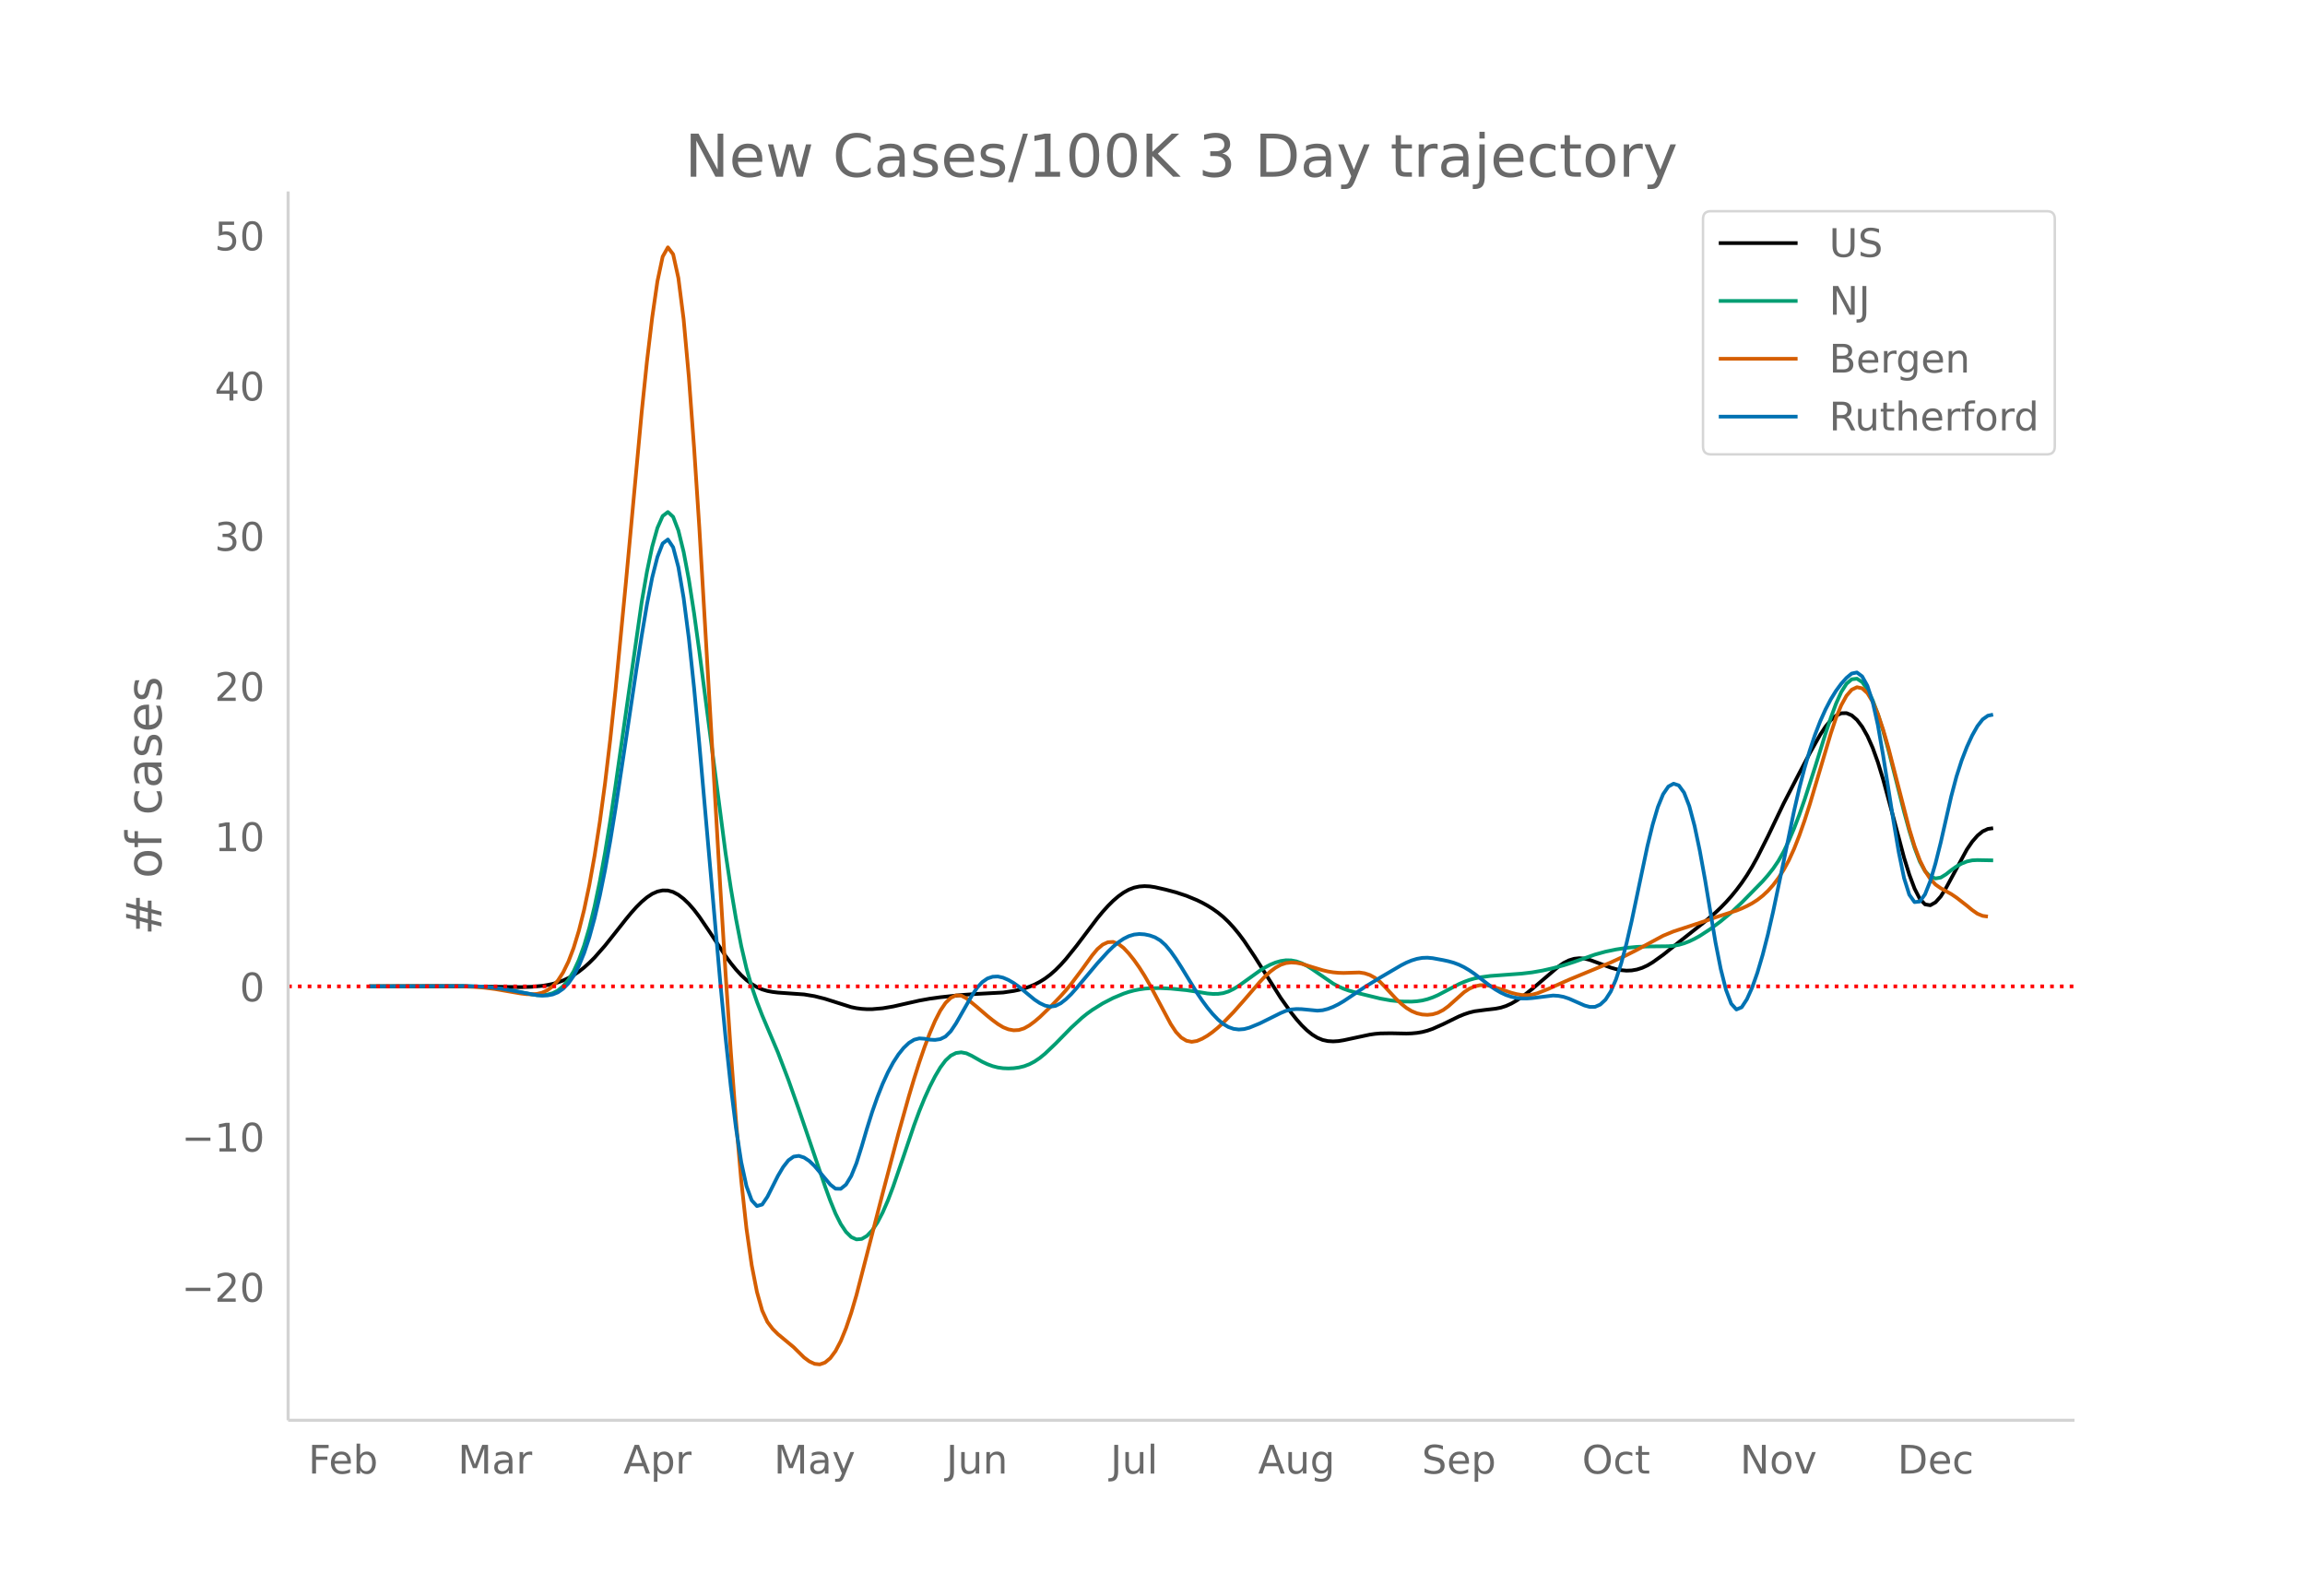 <svg height="864" viewBox="0 0 936 648" width="1248" xmlns="http://www.w3.org/2000/svg" xmlns:xlink="http://www.w3.org/1999/xlink"><defs><style>*{stroke-linecap:butt;stroke-linejoin:round}</style></defs><g id="figure_1"><path d="M0 648h936V0H0z" fill="#fff" id="patch_1"/><g id="axes_1"><path d="M117 576.72h725.4V77.76H117z" fill="none" id="patch_2"/><path clip-path="url(#p86ceacf1d2)" d="M149.973 400.531l44.672.1 17.019.21 4.254-.135 4.255-.383 2.127-.338 2.127-.457 2.128-.605 2.127-.785 2.127-.977 2.127-1.192 2.128-1.431 2.127-1.674 2.127-1.907 2.127-2.13 4.255-4.852 4.255-5.346 4.254-5.4 2.127-2.57 2.128-2.38 2.127-2.105 2.127-1.795 2.127-1.41 2.128-.948 2.127-.465 2.127.05 2.128.6 2.127 1.144 2.127 1.625 2.127 2.044 2.128 2.441 2.127 2.786 4.254 6.27 6.382 9.664 2.128 2.898 2.127 2.622 2.127 2.31 2.127 1.958 2.128 1.604 2.127 1.263 2.127.936 2.127.628 2.128.4 2.127.255 10.636.75 4.255.706 4.254 1.079 10.637 3.368 2.127.433 2.127.274 2.128.128 2.127-.005 4.254-.37 4.255-.718 6.382-1.446 4.254-.956 4.255-.771 4.254-.586 8.51-.897 6.381-.451 10.637-.572 4.254-.624 2.128-.45 2.127-.565 2.127-.705 2.127-.887 2.128-1.105 2.127-1.335 2.127-1.59 2.127-1.868 2.128-2.145 2.127-2.376 4.255-5.29 8.509-11.257 2.127-2.569 2.127-2.365 2.127-2.117 2.128-1.825 2.127-1.519 2.127-1.183 2.128-.816 2.127-.455 2.127-.149 2.127.106 2.128.33 4.254.97 4.255 1.125 4.254 1.405 4.255 1.76 2.127 1.035 2.127 1.169 2.128 1.332 2.127 1.512 2.127 1.741 2.127 2.021 2.128 2.308 2.127 2.58 2.127 2.84 4.255 6.341 10.636 16.852 4.255 5.989 2.127 2.681 2.127 2.404 2.128 2.065 2.127 1.705 2.127 1.312 2.127.88 2.128.461 2.127.124 2.127-.127 2.127-.345 10.637-2.28 2.127-.3 2.127-.186 4.255-.069 6.382.129 2.127-.078 2.127-.198 2.128-.356 2.127-.551 2.127-.745 4.255-1.892 6.381-3.128 2.128-.869 2.127-.713 2.127-.517 4.255-.565 4.254-.492 2.128-.415 2.127-.682 2.127-.966 2.127-1.209 2.128-1.412 4.254-3.327 10.637-9.069 2.127-1.465 2.127-1.07 2.127-.649 2.128-.237 2.127.163 2.127.531 4.255 1.556 4.254 1.582 2.128.604 2.127.425 2.127.195 2.127-.085 2.128-.377 2.127-.675 2.127-.978 2.128-1.267 4.254-3.048 6.382-5.124 6.382-5.05 4.254-3.357 4.255-3.633 2.127-2.02 2.127-2.187 2.128-2.38 2.127-2.603 2.127-2.842 2.127-3.138 2.128-3.491 2.127-3.842 4.255-8.449 6.381-13.332 6.382-12.359 4.255-8.097 4.254-7.544 2.128-3.237 2.127-2.57 2.127-1.834 2.127-.998 2.128-.058 2.127.902 2.127 1.853 2.127 2.795 2.128 3.751 2.127 4.79 2.127 5.912 2.128 6.977 4.254 15.742 4.255 16.047 2.127 6.84 2.127 5.671 2.127 4.14 2.128 2.245 2.127.35 2.127-1.194 2.128-2.388 2.127-3.417 8.509-15.709 2.127-3.097 2.127-2.452 2.128-1.748 2.127-.984 2.127-.297h0" fill="none" stroke="#000" stroke-linecap="round" stroke-width="1.5" id="line2d_1"/><path clip-path="url(#p86ceacf1d2)" d="M149.973 400.532l25.527-.104 12.764-.014 6.381.222 4.255.331 4.255.522 4.254.718 8.51 1.6 2.126.254 2.128.06 2.127-.234 2.127-.58 2.128-1.093 2.127-1.774 2.127-2.528 2.127-3.478 2.128-4.626 2.127-5.842 2.127-7.197 2.127-8.692 2.128-10.2 2.127-11.635 2.127-12.997 2.128-14.253 10.636-74.581 2.127-12.238 2.127-10.203 2.128-7.606 2.127-4.816 2.127-1.627 2.128 1.964 2.127 5.54 2.127 8.649 2.127 11.288 2.128 13.702 2.127 15.458 10.636 81.817 2.128 14.145 2.127 12.65 2.127 10.984 2.127 9.144 2.128 7.38 2.127 6.165 2.127 5.499 6.382 15.048 4.255 11.15 4.254 12.027 10.636 31.225 2.128 5.832 2.127 5.215 2.127 4.244 2.128 3.193 2.127 2.095 2.127.954 2.127-.183 2.128-1.244 2.127-2.234 2.127-3.192 2.127-4.074 2.128-4.877 2.127-5.612 4.255-12.367 4.254-12.585 2.127-5.744 2.128-5.23 2.127-4.7 2.127-4.162 2.127-3.586 2.128-2.856 2.127-1.97 2.127-1.073 2.128-.28 2.127.407 2.127 1.005 4.255 2.42 2.127.995 2.127.789 2.127.545 2.128.3 2.127.087 2.127-.095 2.128-.281 2.127-.517 2.127-.805 2.127-1.115 2.128-1.438 2.127-1.743 4.254-4.053 6.382-6.51 4.255-3.923 2.127-1.718 2.127-1.539 4.255-2.66 4.254-2.204 4.255-1.778 2.127-.712 2.128-.574 2.127-.433 2.127-.303 2.127-.182 4.255-.05 4.254.212 6.382.635 4.255.637 4.254.705 2.128.176 2.127-.01 2.127-.292 2.127-.665 2.128-1.038 2.127-1.305 4.255-3.052 4.254-3.058 2.127-1.323 2.128-1.124 2.127-.878 2.127-.61 2.127-.302 2.128.05 2.127.408 2.127.744 2.128 1.06 2.127 1.343 8.509 5.853 2.127 1.162 2.127.946 2.128.757 4.254 1.146 8.51 2.079 4.254.761 4.254.43 4.255.045 2.127-.145 2.128-.308 2.127-.52 2.127-.734 2.127-.914 4.255-2.234 4.254-2.238 2.128-.926 2.127-.773 2.127-.606 2.128-.445 4.254-.576 6.382-.477 6.382-.471 4.254-.504 4.255-.748 4.254-.967 4.255-1.155 4.254-1.383 8.51-2.992 4.254-1.173 4.255-.881 4.254-.657 4.255-.398 4.254-.166 8.51-.092 2.127-.183 2.127-.394 2.127-.611 2.127-.819 2.128-1.017 2.127-1.185 4.255-2.766 4.254-3.183 4.255-3.539 4.254-4.03 8.51-8.67 2.127-2.438 2.127-2.686 2.127-3.129 2.127-3.764 2.128-4.428 2.127-5.032 2.127-5.578 2.127-6.085 4.255-13.192 4.255-13.66 2.127-6.335 2.127-5.759 2.127-4.76 2.128-3.337 2.127-1.82 2.127-.245 2.127 1.38 2.128 2.982 2.127 4.412 2.127 5.666 2.128 6.825 2.127 7.67 4.254 16.773 2.128 8.41 2.127 7.727 2.127 6.855 2.127 5.577 2.128 3.891 2.127 2.181 2.127.764 2.128-.36 2.127-1.31 2.127-1.692 2.127-1.5 2.128-1.188 2.127-.841 2.127-.459 2.127-.106 6.382.12h0" fill="none" stroke="#009e73" stroke-linecap="round" stroke-width="1.5" id="line2d_2"/><path clip-path="url(#p86ceacf1d2)" d="M149.973 400.52l25.527-.108 10.636.04 6.382.264 4.255.361 4.254.544 6.382 1.1 4.255.726 2.127.244 2.127.067 2.127-.153 2.128-.51 2.127-1.009 2.127-1.572 2.128-2.339 2.127-3.307 2.127-4.353 2.127-5.58 2.128-6.987 2.127-8.464 2.127-10.092 2.127-11.877 2.128-13.722 2.127-15.73 2.127-17.902 2.128-19.993 4.254-44.055 6.382-68.846 2.127-20.493 2.127-17.834 2.128-14.704 2.127-10.018 2.127-3.778 2.128 2.82 2.127 9.645 2.127 16.699 2.127 23.488 2.128 28.732 2.127 32.43 4.254 72.553 4.255 73.5 2.127 34.691 2.128 31.705 2.127 28.34 2.127 24.295 2.127 19.573 2.128 14.859 2.127 10.852 2.127 7.556 2.127 4.624 2.128 2.816 2.127 2.128 6.382 5.296 4.254 4.205 2.128 1.577 2.127.996 2.127.22 2.127-.753 2.128-1.778 2.127-2.877 2.127-4.049 2.128-5.213 2.127-6.27 2.127-7.22 4.255-16.508 6.381-24.801 6.382-24.2 4.255-15.205 2.127-7.127 2.127-6.697 2.128-6.185 2.127-5.611 2.127-4.984 2.127-4.16 2.128-3.139 2.127-2.074 2.127-.995 2.128.099 2.127 1.11 4.254 3.496 4.255 3.663 2.127 1.713 2.127 1.571 2.128 1.285 2.127.855 2.127.389 2.128-.119 2.127-.668 2.127-1.195 2.127-1.572 2.128-1.802 4.254-4.104 4.255-4.439 2.127-2.384 2.127-2.575 4.255-5.659 4.254-5.9 2.128-2.558 2.127-1.811 2.127-.984 2.127-.118 2.128.786 2.127 1.65 2.127 2.277 2.128 2.666 2.127 3.006 2.127 3.348 2.127 3.688 8.51 15.942 2.127 3.225 2.127 2.246 2.127 1.291 2.128.439 2.127-.347 2.127-.905 2.127-1.235 2.128-1.511 2.127-1.749 2.127-1.946 4.255-4.397 4.254-4.813 6.382-7.402 2.127-2.26 2.128-1.947 2.127-1.593 2.127-1.178 2.127-.702 2.128-.233 2.127.134 2.127.398 4.255 1.328 4.254 1.281 2.128.5 2.127.35 2.127.199 2.127.063 6.382-.196 2.128.32 2.127.7 2.127 1.163 2.127 1.7 2.128 2.194 4.254 4.605 2.127 2.015 2.128 1.703 2.127 1.296 2.127.877 2.128.492 2.127.14 2.127-.22 2.127-.63 2.128-1.098 2.127-1.55 6.382-5.699 2.127-1.41 2.127-.934 2.128-.483 2.127-.053 2.127.343 4.255 1.294 4.254 1.462 2.127.553 2.128.363 2.127.1 2.127-.238 2.128-.567 4.254-1.68 8.51-3.793 17.017-7.03 6.382-2.96 4.255-2.158 10.636-5.742 4.255-1.752 6.381-2.083 6.382-2.119 4.255-1.505 8.509-2.754 2.127-.849 2.127-.984 2.128-1.142 2.127-1.367 2.127-1.662 2.128-1.983 2.127-2.37 2.127-2.819 2.127-3.308 2.128-3.923 2.127-4.663 2.127-5.411 2.127-6.061 2.128-6.614 8.509-28.707 2.127-6.35 2.127-5.156 2.128-3.846 2.127-2.467 2.127-1.019 2.127.452 2.128 1.958 2.127 3.502 2.127 5.008 2.128 6.297 2.127 7.363 8.509 33.023 2.127 6.972 2.127 5.687 2.128 4.36 2.127 3.228 2.127 2.29 2.128 1.484 4.254 2.375 2.127 1.433 4.255 3.299 2.127 1.758 2.127 1.485 2.128.886 2.127.278h0" fill="none" stroke="#d55e00" stroke-linecap="round" stroke-width="1.5" id="line2d_3"/><path clip-path="url(#p86ceacf1d2)" d="M149.973 400.535l25.527-.104 12.764-.037 6.381.192 4.255.306 4.255.5 4.254.708 10.636 2.034 2.128.164 2.127-.089 2.127-.392 2.128-.856 2.127-1.477 2.127-2.168 2.127-3.033 2.128-4.078 2.127-5.18 2.127-6.405 2.127-7.754 2.128-9.123 2.127-10.485 2.127-11.837 2.128-13.095 4.254-28.135 4.255-28.58 2.127-13.526 2.127-12.635 2.127-10.916 2.128-8.37 2.127-5.472 2.127-1.624 2.128 3.169 2.127 8.06 2.127 12.492 2.127 16.468 2.128 20.14 2.127 22.753 8.509 96.801 2.127 22.208 2.128 19.817 2.127 17.12 2.127 13.775 2.127 9.786 2.128 5.775 2.127 2.308 2.127-.616 2.127-3.158 4.255-8.462 2.127-3.595 2.128-2.725 2.127-1.521 2.127-.301 2.127.675 2.128 1.408 2.127 2.043 4.254 5.01 2.128 2.516 2.127 1.675 2.127.052 2.128-1.723 2.127-3.48 2.127-5.222 2.127-6.754 2.128-7.27 2.127-6.768 2.127-6.063 2.127-5.358 2.128-4.654 2.127-3.957 2.127-3.292 2.128-2.66 2.127-2.022 2.127-1.317 2.127-.545 2.128.146 2.127.362 2.127.105 2.127-.311 2.128-1.059 2.127-2.133 2.127-3.177 6.382-11.2 2.127-3.206 2.128-2.366 2.127-1.48 2.127-.721 2.127-.095 2.128.48 2.127.921 2.127 1.231 2.128 1.502 6.381 5.266 2.128 1.406 2.127 1.01 2.127.439 2.127-.315 2.128-1.068 2.127-1.649 2.127-2.056 2.128-2.396 8.509-10.14 4.254-4.668 2.127-2.073 2.128-1.772 2.127-1.442 2.127-1.064 2.128-.642 2.127-.222 2.127.14 2.127.445 2.128.768 2.127 1.256 2.127 1.904 2.127 2.55 2.128 3.02 2.127 3.313 6.382 10.463 2.127 3.152 2.127 2.883 2.128 2.57 2.127 2.23 2.127 1.799 2.127 1.275 2.128.744 2.127.263 2.127-.168 2.128-.56 4.254-1.746 6.382-3.165 2.127-1.061 2.127-.881 2.128-.543 2.127-.193 2.127.052 6.382.614 2.127-.18 2.128-.536 2.127-.825 2.127-1.046 2.127-1.241 4.255-2.845 4.255-2.863 6.381-3.912 8.51-4.988 2.127-1.083 2.127-.876 2.127-.648 2.128-.383 2.127-.084 2.127.199 4.255.782 2.127.46 2.127.59 2.127.8 2.128 1.029 2.127 1.25 2.127 1.462 6.382 4.918 2.127 1.44 2.128 1.24 2.127.978 2.127.71 2.127.46 2.128.23 2.127.013 2.127-.157 8.51-1.048 2.127.139 2.127.405 2.127.7 6.382 2.81 2.127.574 2.128-.02 2.127-.935 2.127-1.974 2.127-3.3 2.128-4.914 2.127-6.548 2.127-7.985 2.127-9.228 6.382-30.368 2.128-8.706 2.127-7.204 2.127-5.194 2.127-3.109 2.128-1.163 2.127.714 2.127 2.916 2.127 5.47 2.128 8.004 2.127 10.085 2.127 11.71 4.255 25.555 2.127 10.752 2.127 8.473 2.128 5.67 2.127 2.348 2.127-.904 2.127-3.268 2.128-4.743 2.127-6.023 2.127-7.201 2.128-8.282 2.127-9.277 4.254-20.277 4.255-20.641 2.127-9.2 2.127-8.168 2.128-7.218 2.127-6.348 2.127-5.511 2.128-4.759 2.127-4.092 2.127-3.457 2.127-2.89 2.128-2.39 2.127-1.767 2.127-.442 2.127 1.583 2.128 3.827 2.127 6.461 2.127 9.486 2.128 12.288 4.254 26.933 2.127 12.552 2.128 10.354 2.127 6.761 2.127 2.998 2.127-.223 2.128-2.9 2.127-5.352 2.127-7.216 2.128-8.492 4.254-18.712 2.127-8.03 2.128-6.62 2.127-5.482 2.127-4.624 2.127-3.78 2.128-2.744 2.127-1.515 2.127-.44h0" fill="none" stroke="#0072b2" stroke-linecap="round" stroke-width="1.5" id="line2d_4"/><path clip-path="url(#p86ceacf1d2)" d="M117 400.536h725.4" fill="none" stroke="red" stroke-dasharray="1.5,2.475" stroke-width="1.5" id="line2d_5"/><path d="M117 576.72V77.76" fill="none" stroke="#d3d3d3" stroke-linecap="square" stroke-width="1.25" id="patch_3"/><path d="M117 576.72h725.4" fill="none" stroke="#d3d3d3" stroke-linecap="square" stroke-width="1.25" id="patch_4"/><g id="matplotlib.axis_1"><g id="xtick_1"><g transform="matrix(.16 0 0 -.16 125.174 598.378)" fill="#696969" id="text_1"><defs><path d="M9.813 72.906h41.89v-8.312H19.672V43.109h28.906v-8.297H19.672V0h-9.86z" id="DejaVuSans-70"/><path d="M56.203 29.594v-4.39H14.891q.593-9.282 5.593-14.142 5-4.859 13.938-4.859 5.172 0 10.031 1.266 4.86 1.265 9.656 3.812v-8.5Q49.266.734 44.187-.344 39.11-1.422 33.892-1.422q-13.094 0-20.735 7.61-7.64 7.625-7.64 20.625 0 13.421 7.25 21.296Q20.016 56 32.328 56q11.031 0 17.453-7.11 6.422-7.093 6.422-19.296zm-8.984 2.64q-.094 7.36-4.125 11.75-4.032 4.407-10.672 4.407-7.516 0-12.031-4.25-4.516-4.25-5.203-11.97z" id="DejaVuSans-101"/><path d="M48.688 27.297q0 9.906-4.079 15.547-4.078 5.64-11.203 5.64-7.14 0-11.218-5.64-4.079-5.64-4.079-15.547 0-9.906 4.078-15.547 4.079-5.64 11.22-5.64 7.124 0 11.202 5.64t4.078 15.547zM18.108 46.39q2.844 4.875 7.157 7.234Q29.594 56 35.594 56q9.968 0 16.187-7.906 6.235-7.907 6.235-20.797T51.78 6.484q-6.218-7.906-16.187-7.906-6 0-10.328 2.375-4.313 2.375-7.157 7.25V0H9.08v75.984h9.03z" id="DejaVuSans-98"/></defs><use xlink:href="#DejaVuSans-70"/><use x="52.02" xlink:href="#DejaVuSans-101"/><use x="113.543" xlink:href="#DejaVuSans-98"/></g></g><g id="xtick_2"><g transform="matrix(.16 0 0 -.16 185.934 598.378)" fill="#696969" id="text_2"><defs><path d="M9.813 72.906h14.703l18.593-49.61 18.703 49.61h14.704V0H66.89v64.016l-18.797-50h-9.907l-18.796 50V0H9.813z" id="DejaVuSans-77"/><path d="M34.281 27.484q-10.89 0-15.093-2.484-4.204-2.484-4.204-8.5 0-4.781 3.157-7.594 3.156-2.797 8.562-2.797 7.485 0 12 5.297 4.516 5.297 4.516 14.078v2zm17.922 3.72V0H43.22v8.297Q40.14 3.328 35.547.953q-4.594-2.375-11.234-2.375-8.391 0-13.36 4.719Q6 8.016 6 15.922q0 9.219 6.172 13.906 6.187 4.688 18.437 4.688h12.61v.89q0 6.203-4.078 9.594-4.078 3.39-11.453 3.39-4.688 0-9.141-1.124-4.438-1.125-8.531-3.375v8.312q4.921 1.906 9.562 2.844 4.64.953 9.031.953 11.875 0 17.735-6.156 5.86-6.14 5.86-18.64z" id="DejaVuSans-97"/><path d="M41.11 46.297q-1.516.875-3.297 1.281Q36.03 48 33.89 48q-7.625 0-11.703-4.953-4.079-4.953-4.079-14.234V0H9.08v54.688h9.03v-8.5q2.844 4.984 7.375 7.39Q30.031 56 36.531 56q.922 0 2.047-.125 1.125-.11 2.484-.36z" id="DejaVuSans-114"/></defs><use xlink:href="#DejaVuSans-77"/><use x="86.279" xlink:href="#DejaVuSans-97"/><use x="147.559" xlink:href="#DejaVuSans-114"/></g></g><g id="xtick_3"><g transform="matrix(.16 0 0 -.16 253.133 598.378)" fill="#696969" id="text_3"><defs><path d="M34.188 63.188L20.797 26.906h26.812zm-5.579 9.718h11.188L67.578 0h-10.25l-6.64 18.703h-32.86L11.188 0H.78z" id="DejaVuSans-65"/><path d="M18.11 8.203v-29H9.077v75.484h9.031v-8.296q2.844 4.875 7.157 7.234Q29.594 56 35.594 56q9.968 0 16.187-7.906 6.235-7.907 6.235-20.797T51.78 6.484q-6.218-7.906-16.187-7.906-6 0-10.328 2.375-4.313 2.375-7.157 7.25zm30.578 19.094q0 9.906-4.079 15.547-4.078 5.64-11.203 5.64-7.14 0-11.218-5.64-4.079-5.64-4.079-15.547 0-9.906 4.078-15.547 4.079-5.64 11.22-5.64 7.124 0 11.202 5.64t4.078 15.547z" id="DejaVuSans-112"/></defs><use xlink:href="#DejaVuSans-65"/><use x="68.408" xlink:href="#DejaVuSans-112"/><use x="131.885" xlink:href="#DejaVuSans-114"/></g></g><g id="xtick_4"><g transform="matrix(.16 0 0 -.16 314.25 598.378)" fill="#696969" id="text_4"><defs><path d="M32.172-5.078q-3.797-9.766-7.422-12.735-3.61-2.984-9.656-2.984H7.906v7.516h5.282q3.703 0 5.75 1.765Q21-9.766 23.483-3.219l1.61 4.094-22.11 53.813H12.5l17.094-42.766 17.093 42.766h9.516z" id="DejaVuSans-121"/></defs><use xlink:href="#DejaVuSans-77"/><use x="86.279" xlink:href="#DejaVuSans-97"/><use x="147.559" xlink:href="#DejaVuSans-121"/></g></g><g id="xtick_5"><g transform="matrix(.16 0 0 -.16 384.236 598.378)" fill="#696969" id="text_5"><defs><path d="M9.813 72.906h9.859V5.078q0-13.187-5-19.14-5-5.954-16.094-5.954h-3.75v8.297h3.078q6.531 0 9.219 3.672Q9.813-4.39 9.813 5.078z" id="DejaVuSans-74"/><path d="M8.5 21.578v33.11h8.984V21.922q0-7.766 3.016-11.656 3.031-3.875 9.094-3.875 7.265 0 11.484 4.64 4.234 4.64 4.234 12.656v31h8.985V0h-8.984v8.406Q42.047 3.422 37.718 1q-4.313-2.422-10.032-2.422-9.421 0-14.312 5.86Q8.5 10.296 8.5 21.578zM31.11 56z" id="DejaVuSans-117"/><path d="M54.89 33.016V0h-8.984v32.719q0 7.765-3.031 11.61-3.031 3.858-9.078 3.858-7.281 0-11.484-4.64-4.204-4.625-4.204-12.64V0H9.08v54.688h9.03v-8.5q3.235 4.937 7.594 7.374Q30.078 56 35.797 56q9.422 0 14.25-5.828 4.844-5.828 4.844-17.156z" id="DejaVuSans-110"/></defs><use xlink:href="#DejaVuSans-74"/><use x="29.492" xlink:href="#DejaVuSans-117"/><use x="92.871" xlink:href="#DejaVuSans-110"/></g></g><g id="xtick_6"><g transform="matrix(.16 0 0 -.16 450.902 598.378)" fill="#696969" id="text_6"><defs><path d="M9.422 75.984h8.984V0H9.422z" id="DejaVuSans-108"/></defs><use xlink:href="#DejaVuSans-74"/><use x="29.492" xlink:href="#DejaVuSans-117"/><use x="92.871" xlink:href="#DejaVuSans-108"/></g></g><g id="xtick_7"><g transform="matrix(.16 0 0 -.16 510.879 598.378)" fill="#696969" id="text_7"><defs><path d="M45.406 27.984q0 9.766-4.031 15.125-4.016 5.375-11.297 5.375-7.219 0-11.25-5.375-4.031-5.359-4.031-15.125 0-9.718 4.031-15.093t11.25-5.375q7.281 0 11.297 5.375 4.031 5.375 4.031 15.093zm8.985-21.203q0-13.953-6.203-20.765Q42-20.797 29.203-20.797q-4.734 0-8.937.703-4.203.703-8.157 2.172v8.735q3.954-2.141 7.813-3.157 3.86-1.031 7.86-1.031 8.843 0 13.234 4.61 4.39 4.609 4.39 13.937v4.453q-2.781-4.844-7.125-7.234Q33.938 0 27.875 0 17.828 0 11.672 7.656q-6.156 7.672-6.156 20.328 0 12.688 6.156 20.344Q17.828 56 27.875 56q6.063 0 10.406-2.39 4.344-2.391 7.125-7.22v8.297h8.985z" id="DejaVuSans-103"/></defs><use xlink:href="#DejaVuSans-65"/><use x="68.408" xlink:href="#DejaVuSans-117"/><use x="131.787" xlink:href="#DejaVuSans-103"/></g></g><g id="xtick_8"><g transform="matrix(.16 0 0 -.16 577.365 598.378)" fill="#696969" id="text_8"><defs><path d="M53.516 70.516V60.89q-5.61 2.687-10.594 4-4.984 1.328-9.625 1.328-8.047 0-12.422-3.125t-4.375-8.89q0-4.845 2.906-7.313 2.907-2.453 11.016-3.97l5.953-1.218q11.031-2.11 16.281-7.406 5.25-5.297 5.25-14.172 0-10.61-7.11-16.078-7.093-5.469-20.812-5.469-5.172 0-11.015 1.172Q13.14.922 6.89 3.219v10.156q6-3.36 11.765-5.078 5.766-1.703 11.328-1.703 8.438 0 13.032 3.312 4.593 3.328 4.593 9.485 0 5.359-3.297 8.39-3.296 3.032-10.812 4.547L27.484 33.5q-11.03 2.188-15.968 6.875-4.922 4.688-4.922 13.047 0 9.672 6.812 15.234 6.813 5.563 18.766 5.563 5.14 0 10.453-.938 5.328-.922 10.89-2.765z" id="DejaVuSans-83"/></defs><use xlink:href="#DejaVuSans-83"/><use x="63.477" xlink:href="#DejaVuSans-101"/><use x="125" xlink:href="#DejaVuSans-112"/></g></g><g id="xtick_9"><g transform="matrix(.16 0 0 -.16 642.431 598.378)" fill="#696969" id="text_9"><defs><path d="M39.406 66.219q-10.75 0-17.078-8.016-6.312-8-6.312-21.828 0-13.766 6.312-21.781 6.328-8 17.078-8 10.735 0 17.016 8 6.281 8.015 6.281 21.781 0 13.828-6.281 21.828-6.281 8.016-17.016 8.016zm0 8q15.328 0 24.5-10.281 9.188-10.282 9.188-27.563 0-17.234-9.188-27.516-9.172-10.28-24.5-10.28-15.375 0-24.593 10.25-9.204 10.265-9.204 27.546t9.204 27.563q9.218 10.28 24.593 10.28z" id="DejaVuSans-79"/><path d="M48.781 52.594v-8.407q-3.812 2.11-7.64 3.157-3.828 1.047-7.735 1.047-8.75 0-13.593-5.547-4.829-5.532-4.829-15.547 0-10.016 4.829-15.563 4.843-5.53 13.593-5.53 3.907 0 7.735 1.046 3.828 1.047 7.64 3.156V2.094Q45.016.344 40.984-.531q-4.015-.89-8.562-.89-12.36 0-19.64 7.765-7.266 7.765-7.266 20.953 0 13.375 7.343 21.031Q20.22 56 33.016 56q4.14 0 8.093-.86 3.953-.843 7.672-2.546z" id="DejaVuSans-99"/><path d="M18.313 70.219V54.688h18.5v-6.985h-18.5V18.016q0-6.688 1.828-8.594 1.828-1.906 7.453-1.906h9.218V0h-9.218q-10.407 0-14.36 3.875-3.953 3.89-3.953 14.14v29.688H2.687v6.984h6.594V70.22z" id="DejaVuSans-116"/></defs><use xlink:href="#DejaVuSans-79"/><use x="78.711" xlink:href="#DejaVuSans-99"/><use x="133.691" xlink:href="#DejaVuSans-116"/></g></g><g id="xtick_10"><g transform="matrix(.16 0 0 -.16 706.594 598.378)" fill="#696969" id="text_10"><defs><path d="M9.813 72.906h13.28l32.329-60.984v60.984h9.562V0h-13.28L19.39 60.984V0H9.813z" id="DejaVuSans-78"/><path d="M30.61 48.39q-7.22 0-11.422-5.64-4.204-5.64-4.204-15.453 0-9.813 4.172-15.453 4.188-5.64 11.453-5.64 7.188 0 11.375 5.655 4.203 5.672 4.203 15.438 0 9.719-4.203 15.406-4.187 5.688-11.375 5.688zm0 7.61q11.718 0 18.406-7.625 6.703-7.61 6.703-21.078 0-13.422-6.703-21.078-6.688-7.64-18.407-7.64-11.765 0-18.437 7.64-6.656 7.656-6.656 21.078 0 13.469 6.656 21.078Q18.844 56 30.609 56z" id="DejaVuSans-111"/><path d="M2.984 54.688H12.5L29.594 8.797l17.093 45.89h9.516L35.687 0H23.485z" id="DejaVuSans-118"/></defs><use xlink:href="#DejaVuSans-78"/><use x="74.805" xlink:href="#DejaVuSans-111"/><use x="135.986" xlink:href="#DejaVuSans-118"/></g></g><g id="xtick_11"><g transform="matrix(.16 0 0 -.16 770.546 598.378)" fill="#696969" id="text_11"><defs><path d="M19.672 64.797V8.109h11.922q15.093 0 22.093 6.829 7 6.843 7 21.593 0 14.64-7 21.453-7 6.813-22.093 6.813zm-9.86 8.11h20.266q21.188 0 31.094-8.813 9.922-8.813 9.922-27.563 0-18.86-9.969-27.703Q51.172 0 30.078 0H9.813z" id="DejaVuSans-68"/></defs><use xlink:href="#DejaVuSans-68"/><use x="77.002" xlink:href="#DejaVuSans-101"/><use x="138.525" xlink:href="#DejaVuSans-99"/></g></g></g><g id="matplotlib.axis_2"><g id="ytick_1"><g transform="matrix(.16 0 0 -.16 73.733 528.6)" fill="#696969" id="text_12"><defs><path d="M10.594 35.5h62.593v-8.297H10.594z" id="DejaVuSans-8722"/><path d="M19.188 8.297h34.421V0H7.33v8.297q5.609 5.812 15.296 15.594 9.703 9.797 12.188 12.64 4.734 5.313 6.609 9 1.89 3.688 1.89 7.25 0 5.813-4.078 9.469-4.078 3.672-10.625 3.672-4.64 0-9.797-1.61-5.14-1.609-11-4.89v9.969Q13.767 71.78 18.938 73q5.188 1.219 9.485 1.219 11.328 0 18.062-5.672 6.735-5.656 6.735-15.125 0-4.5-1.688-8.531-1.672-4.016-6.125-9.485-1.218-1.422-7.765-8.187-6.532-6.766-18.453-18.922z" id="DejaVuSans-50"/><path d="M31.781 66.406q-7.61 0-11.453-7.5Q16.5 51.422 16.5 36.375q0-14.984 3.828-22.484 3.844-7.5 11.453-7.5 7.672 0 11.5 7.5 3.844 7.5 3.844 22.484 0 15.047-3.844 22.531-3.828 7.5-11.5 7.5zm0 7.813q12.266 0 18.735-9.703 6.468-9.688 6.468-28.141 0-18.406-6.468-28.11-6.47-9.687-18.735-9.687-12.25 0-18.718 9.688-6.47 9.703-6.47 28.109 0 18.453 6.47 28.14Q19.53 74.22 31.78 74.22z" id="DejaVuSans-48"/></defs><use xlink:href="#DejaVuSans-8722"/><use x="83.789" xlink:href="#DejaVuSans-50"/><use x="147.412" xlink:href="#DejaVuSans-48"/></g></g><g id="ytick_2"><g transform="matrix(.16 0 0 -.16 73.733 467.608)" fill="#696969" id="text_13"><defs><path d="M12.406 8.297h16.11v55.625l-17.532-3.516v8.985l17.438 3.515h9.86V8.296H54.39V0H12.406z" id="DejaVuSans-49"/></defs><use xlink:href="#DejaVuSans-8722"/><use x="83.789" xlink:href="#DejaVuSans-49"/><use x="147.412" xlink:href="#DejaVuSans-48"/></g></g><g id="ytick_3"><use xlink:href="#DejaVuSans-48" transform="matrix(.16 0 0 -.16 97.32 406.615)" fill="#696969" id="text_14"/></g><g id="ytick_4"><g transform="matrix(.16 0 0 -.16 87.14 345.622)" fill="#696969" id="text_15"><use xlink:href="#DejaVuSans-49"/><use x="63.623" xlink:href="#DejaVuSans-48"/></g></g><g id="ytick_5"><g transform="matrix(.16 0 0 -.16 87.14 284.629)" fill="#696969" id="text_16"><use xlink:href="#DejaVuSans-50"/><use x="63.623" xlink:href="#DejaVuSans-48"/></g></g><g id="ytick_6"><g transform="matrix(.16 0 0 -.16 87.14 223.636)" fill="#696969" id="text_17"><defs><path d="M40.578 39.313Q47.656 37.797 51.625 33q3.984-4.781 3.984-11.813 0-10.78-7.422-16.703-7.421-5.906-21.093-5.906-4.578 0-9.438.906-4.86.907-10.031 2.72v9.515q4.094-2.39 8.969-3.61 4.89-1.218 10.218-1.218 9.266 0 14.125 3.656 4.86 3.656 4.86 10.64 0 6.454-4.516 10.079-4.515 3.64-12.562 3.64h-8.5v8.11h8.89q7.266 0 11.125 2.906 3.86 2.906 3.86 8.375 0 5.61-3.985 8.61-3.968 3.015-11.39 3.015-4.063 0-8.703-.89-4.641-.876-10.203-2.72v8.782q5.624 1.562 10.53 2.344 4.907.78 9.25.78 11.235 0 17.766-5.109 6.547-5.093 6.547-13.78 0-6.063-3.468-10.235-3.47-4.172-9.86-5.782z" id="DejaVuSans-51"/></defs><use xlink:href="#DejaVuSans-51"/><use x="63.623" xlink:href="#DejaVuSans-48"/></g></g><g id="ytick_7"><g transform="matrix(.16 0 0 -.16 87.14 162.643)" fill="#696969" id="text_18"><defs><path d="M37.797 64.313L12.89 25.39h24.906zm-2.594 8.593H47.61V25.391h10.407v-8.203H47.609V0h-9.812v17.188H4.89v9.515z" id="DejaVuSans-52"/></defs><use xlink:href="#DejaVuSans-52"/><use x="63.623" xlink:href="#DejaVuSans-48"/></g></g><g id="ytick_8"><g transform="matrix(.16 0 0 -.16 87.14 101.65)" fill="#696969" id="text_19"><defs><path d="M10.797 72.906h38.719v-8.312H19.828v-17.86q2.14.735 4.281 1.094 2.157.36 4.313.36 12.203 0 19.328-6.688 7.14-6.688 7.14-18.11 0-11.765-7.328-18.296-7.328-6.516-20.656-6.516-4.593 0-9.36.781-4.75.782-9.827 2.344v9.922q4.39-2.39 9.078-3.563 4.687-1.171 9.906-1.171 8.453 0 13.375 4.437 4.938 4.438 4.938 12.063 0 7.609-4.938 12.047-4.922 4.453-13.375 4.453-3.953 0-7.89-.875-3.922-.875-8.016-2.735z" id="DejaVuSans-53"/></defs><use xlink:href="#DejaVuSans-53"/><use x="63.623" xlink:href="#DejaVuSans-48"/></g></g><g transform="matrix(0 -.2 -.2 0 65.573 379.813)" fill="#696969" id="text_20"><defs><path d="M51.125 44H36.922l-4.11-16.313h14.313zm-7.328 27.781l-5.078-20.265h14.265L58.11 71.78h7.813L60.89 51.516h15.234V44h-17.14l-4-16.313h15.53V20.22H53.079L48 0h-7.813l5.032 20.219H30.906L25.875 0h-7.86l5.079 20.219H7.719v7.468h17.187L29 44H13.281v7.516h17.625l4.985 20.265z" id="DejaVuSans-35"/><path d="M37.11 75.984V68.5h-8.594q-4.828 0-6.72-1.953-1.874-1.953-1.874-7.031v-4.828h14.797v-6.985H19.922V0H10.89v47.703H2.297v6.984h8.594V58.5q0 9.125 4.25 13.297 4.25 4.187 13.468 4.187z" id="DejaVuSans-102"/><path d="M44.281 53.078v-8.5q-3.797 1.953-7.906 2.922-4.094.984-8.5.984-6.688 0-10.031-2.047-3.344-2.046-3.344-6.156 0-3.125 2.39-4.906 2.391-1.781 9.626-3.39l3.078-.688q9.562-2.047 13.593-5.781 4.032-3.735 4.032-10.422 0-7.625-6.032-12.078-6.03-4.438-16.578-4.438-4.39 0-9.156.86Q10.688.296 5.422 2v9.281q4.984-2.594 9.812-3.89 4.829-1.282 9.579-1.282 6.343 0 9.75 2.172 3.421 2.172 3.421 6.125 0 3.656-2.468 5.61-2.453 1.953-10.813 3.765l-3.125.735q-8.344 1.75-12.062 5.39-3.704 3.64-3.704 9.985 0 7.718 5.47 11.906Q16.75 56 26.811 56q4.97 0 9.36-.734 4.406-.72 8.11-2.188z" id="DejaVuSans-115"/></defs><use xlink:href="#DejaVuSans-35"/><use x="83.789" xlink:href="#DejaVuSans-32"/><use x="115.576" xlink:href="#DejaVuSans-111"/><use x="176.758" xlink:href="#DejaVuSans-102"/><use x="211.963" xlink:href="#DejaVuSans-32"/><use x="243.75" xlink:href="#DejaVuSans-99"/><use x="298.73" xlink:href="#DejaVuSans-97"/><use x="360.01" xlink:href="#DejaVuSans-115"/><use x="412.109" xlink:href="#DejaVuSans-101"/><use x="473.633" xlink:href="#DejaVuSans-115"/></g></g><g transform="matrix(.24 0 0 -.24 278.113 71.76)" fill="#696969" id="text_21"><defs><path d="M4.203 54.688h8.985l11.234-42.672 11.172 42.672h10.593l11.235-42.672 11.187 42.672h8.985L63.28 0H52.688L40.922 44.828 29.109 0H18.5z" id="DejaVuSans-119"/><path d="M64.406 67.281v-10.39q-4.984 4.64-10.625 6.922-5.64 2.296-11.984 2.296-12.5 0-19.14-7.64-6.641-7.64-6.641-22.094 0-14.406 6.64-22.047 6.64-7.64 19.14-7.64 6.345 0 11.985 2.296 5.64 2.297 10.625 6.938V5.609Q59.234 2.094 53.437.33q-5.78-1.75-12.218-1.75-16.563 0-26.094 10.124-9.516 10.14-9.516 27.672 0 17.578 9.516 27.703 9.531 10.14 26.094 10.14 6.531 0 12.312-1.734 5.797-1.734 10.875-5.203z" id="DejaVuSans-67"/><path d="M25.39 72.906h8.297L8.297-9.28H0z" id="DejaVuSans-47"/><path d="M9.813 72.906h9.859V42.094L52.39 72.906h12.703L28.906 38.922 67.672 0H54.688L19.672 35.11V0h-9.86z" id="DejaVuSans-75"/><path d="M9.422 54.688h8.984V-.984q0-10.438-3.984-15.125-3.969-4.688-12.813-4.688h-3.421v7.61H.594q5.125 0 6.968 2.374 1.86 2.36 1.86 9.829zm0 21.296h8.984v-11.39H9.422z" id="DejaVuSans-106"/></defs><use xlink:href="#DejaVuSans-78"/><use x="74.805" xlink:href="#DejaVuSans-101"/><use x="136.328" xlink:href="#DejaVuSans-119"/><use x="218.115" xlink:href="#DejaVuSans-32"/><use x="249.902" xlink:href="#DejaVuSans-67"/><use x="319.727" xlink:href="#DejaVuSans-97"/><use x="381.006" xlink:href="#DejaVuSans-115"/><use x="433.105" xlink:href="#DejaVuSans-101"/><use x="494.629" xlink:href="#DejaVuSans-115"/><use x="546.729" xlink:href="#DejaVuSans-47"/><use x="580.42" xlink:href="#DejaVuSans-49"/><use x="644.043" xlink:href="#DejaVuSans-48"/><use x="707.666" xlink:href="#DejaVuSans-48"/><use x="771.289" xlink:href="#DejaVuSans-75"/><use x="836.865" xlink:href="#DejaVuSans-32"/><use x="868.652" xlink:href="#DejaVuSans-51"/><use x="932.275" xlink:href="#DejaVuSans-32"/><use x="964.063" xlink:href="#DejaVuSans-68"/><use x="1041.064" xlink:href="#DejaVuSans-97"/><use x="1102.344" xlink:href="#DejaVuSans-121"/><use x="1161.523" xlink:href="#DejaVuSans-32"/><use x="1193.311" xlink:href="#DejaVuSans-116"/><use x="1232.52" xlink:href="#DejaVuSans-114"/><use x="1273.633" xlink:href="#DejaVuSans-97"/><use x="1334.912" xlink:href="#DejaVuSans-106"/><use x="1362.695" xlink:href="#DejaVuSans-101"/><use x="1424.219" xlink:href="#DejaVuSans-99"/><use x="1479.199" xlink:href="#DejaVuSans-116"/><use x="1518.408" xlink:href="#DejaVuSans-111"/><use x="1579.59" xlink:href="#DejaVuSans-114"/><use x="1620.703" xlink:href="#DejaVuSans-121"/></g><g id="legend_1"><path d="M694.75 184.5H831.2q3.2 0 3.2-3.2V88.96q0-3.2-3.2-3.2H694.75q-3.2 0-3.2 3.2v92.34q0 3.2 3.2 3.2z" fill="none" opacity=".8" stroke="#ccc" id="patch_5"/><path d="M697.95 98.718h32" fill="none" stroke="#000" stroke-linecap="round" stroke-width="1.5" id="line2d_6"/><g transform="matrix(.16 0 0 -.16 742.75 104.317)" fill="#696969" id="text_22"><defs><path d="M8.688 72.906h9.921V28.61q0-11.718 4.235-16.875 4.25-5.14 13.781-5.14 9.469 0 13.719 5.14 4.25 5.157 4.25 16.875v44.297H64.5V27.391q0-14.25-7.063-21.532-7.046-7.28-20.812-7.28-13.828 0-20.89 7.28-7.047 7.282-7.047 21.532z" id="DejaVuSans-85"/></defs><use xlink:href="#DejaVuSans-85"/><use x="73.193" xlink:href="#DejaVuSans-83"/></g><path d="M697.95 122.203h32" fill="none" stroke="#009e73" stroke-linecap="round" stroke-width="1.5" id="line2d_8"/><g transform="matrix(.16 0 0 -.16 742.75 127.802)" fill="#696969" id="text_23"><use xlink:href="#DejaVuSans-78"/><use x="74.805" xlink:href="#DejaVuSans-74"/></g><path d="M697.95 145.688h32" fill="none" stroke="#d55e00" stroke-linecap="round" stroke-width="1.5" id="line2d_10"/><g transform="matrix(.16 0 0 -.16 742.75 151.287)" fill="#696969" id="text_24"><defs><path d="M19.672 34.813V8.108H35.5q7.953 0 11.781 3.297 3.844 3.297 3.844 10.078 0 6.844-3.844 10.078-3.828 3.25-11.781 3.25zm0 29.984V42.828h14.61q7.218 0 10.75 2.703 3.546 2.719 3.546 8.282 0 5.515-3.547 8.25-3.531 2.734-10.75 2.734zm-9.86 8.11h25.204q11.28 0 17.375-4.688Q58.5 63.53 58.5 54.89q0-6.703-3.125-10.657-3.125-3.953-9.188-4.922 7.282-1.562 11.313-6.53 4.031-4.954 4.031-12.376 0-9.765-6.64-15.093Q48.25 0 35.984 0H9.812z" id="DejaVuSans-66"/></defs><use xlink:href="#DejaVuSans-66"/><use x="68.604" xlink:href="#DejaVuSans-101"/><use x="130.127" xlink:href="#DejaVuSans-114"/><use x="169.49" xlink:href="#DejaVuSans-103"/><use x="232.967" xlink:href="#DejaVuSans-101"/><use x="294.49" xlink:href="#DejaVuSans-110"/></g><path d="M697.95 169.173h32" fill="none" stroke="#0072b2" stroke-linecap="round" stroke-width="1.5" id="line2d_12"/><g transform="matrix(.16 0 0 -.16 742.75 174.773)" fill="#696969" id="text_25"><defs><path d="M44.39 34.188q3.172-1.079 6.172-4.594 3-3.516 6.032-9.672L66.609 0H56l-9.313 18.703q-3.624 7.328-7.015 9.719-3.39 2.39-9.25 2.39h-10.75V0h-9.86v72.906h22.266q12.5 0 18.656-5.234 6.157-5.219 6.157-15.766 0-6.89-3.203-11.437-3.204-4.532-9.297-6.282zM19.673 64.797V38.922h12.406q7.125 0 10.766 3.297 3.64 3.297 3.64 9.687 0 6.39-3.64 9.64-3.64 3.25-10.766 3.25z" id="DejaVuSans-82"/><path d="M54.89 33.016V0h-8.984v32.719q0 7.765-3.031 11.61-3.031 3.858-9.078 3.858-7.281 0-11.484-4.64-4.204-4.625-4.204-12.64V0H9.08v75.984h9.03V46.188q3.235 4.937 7.594 7.374Q30.078 56 35.797 56q9.422 0 14.25-5.828 4.844-5.828 4.844-17.156z" id="DejaVuSans-104"/><path d="M45.406 46.39v29.594h8.985V0h-8.985v8.203Q42.578 3.328 38.25.953q-4.313-2.375-10.375-2.375-9.906 0-16.14 7.906-6.22 7.922-6.22 20.813 0 12.89 6.22 20.797Q17.968 56 27.874 56q6.063 0 10.375-2.375 4.328-2.36 7.156-7.234zm-30.61-19.093q0-9.906 4.079-15.547 4.078-5.64 11.203-5.64 7.125 0 11.219 5.64 4.11 5.64 4.11 15.547 0 9.906-4.11 15.547-4.094 5.64-11.219 5.64-7.125 0-11.203-5.64-4.078-5.64-4.078-15.547z" id="DejaVuSans-100"/></defs><use xlink:href="#DejaVuSans-82"/><use x="64.982" xlink:href="#DejaVuSans-117"/><use x="128.361" xlink:href="#DejaVuSans-116"/><use x="167.57" xlink:href="#DejaVuSans-104"/><use x="230.949" xlink:href="#DejaVuSans-101"/><use x="292.473" xlink:href="#DejaVuSans-114"/><use x="333.586" xlink:href="#DejaVuSans-102"/><use x="368.791" xlink:href="#DejaVuSans-111"/><use x="429.973" xlink:href="#DejaVuSans-114"/><use x="469.336" xlink:href="#DejaVuSans-100"/></g></g></g></g><defs><clipPath id="p86ceacf1d2"><path d="M117 77.76h725.4v498.96H117z"/></clipPath></defs></svg>